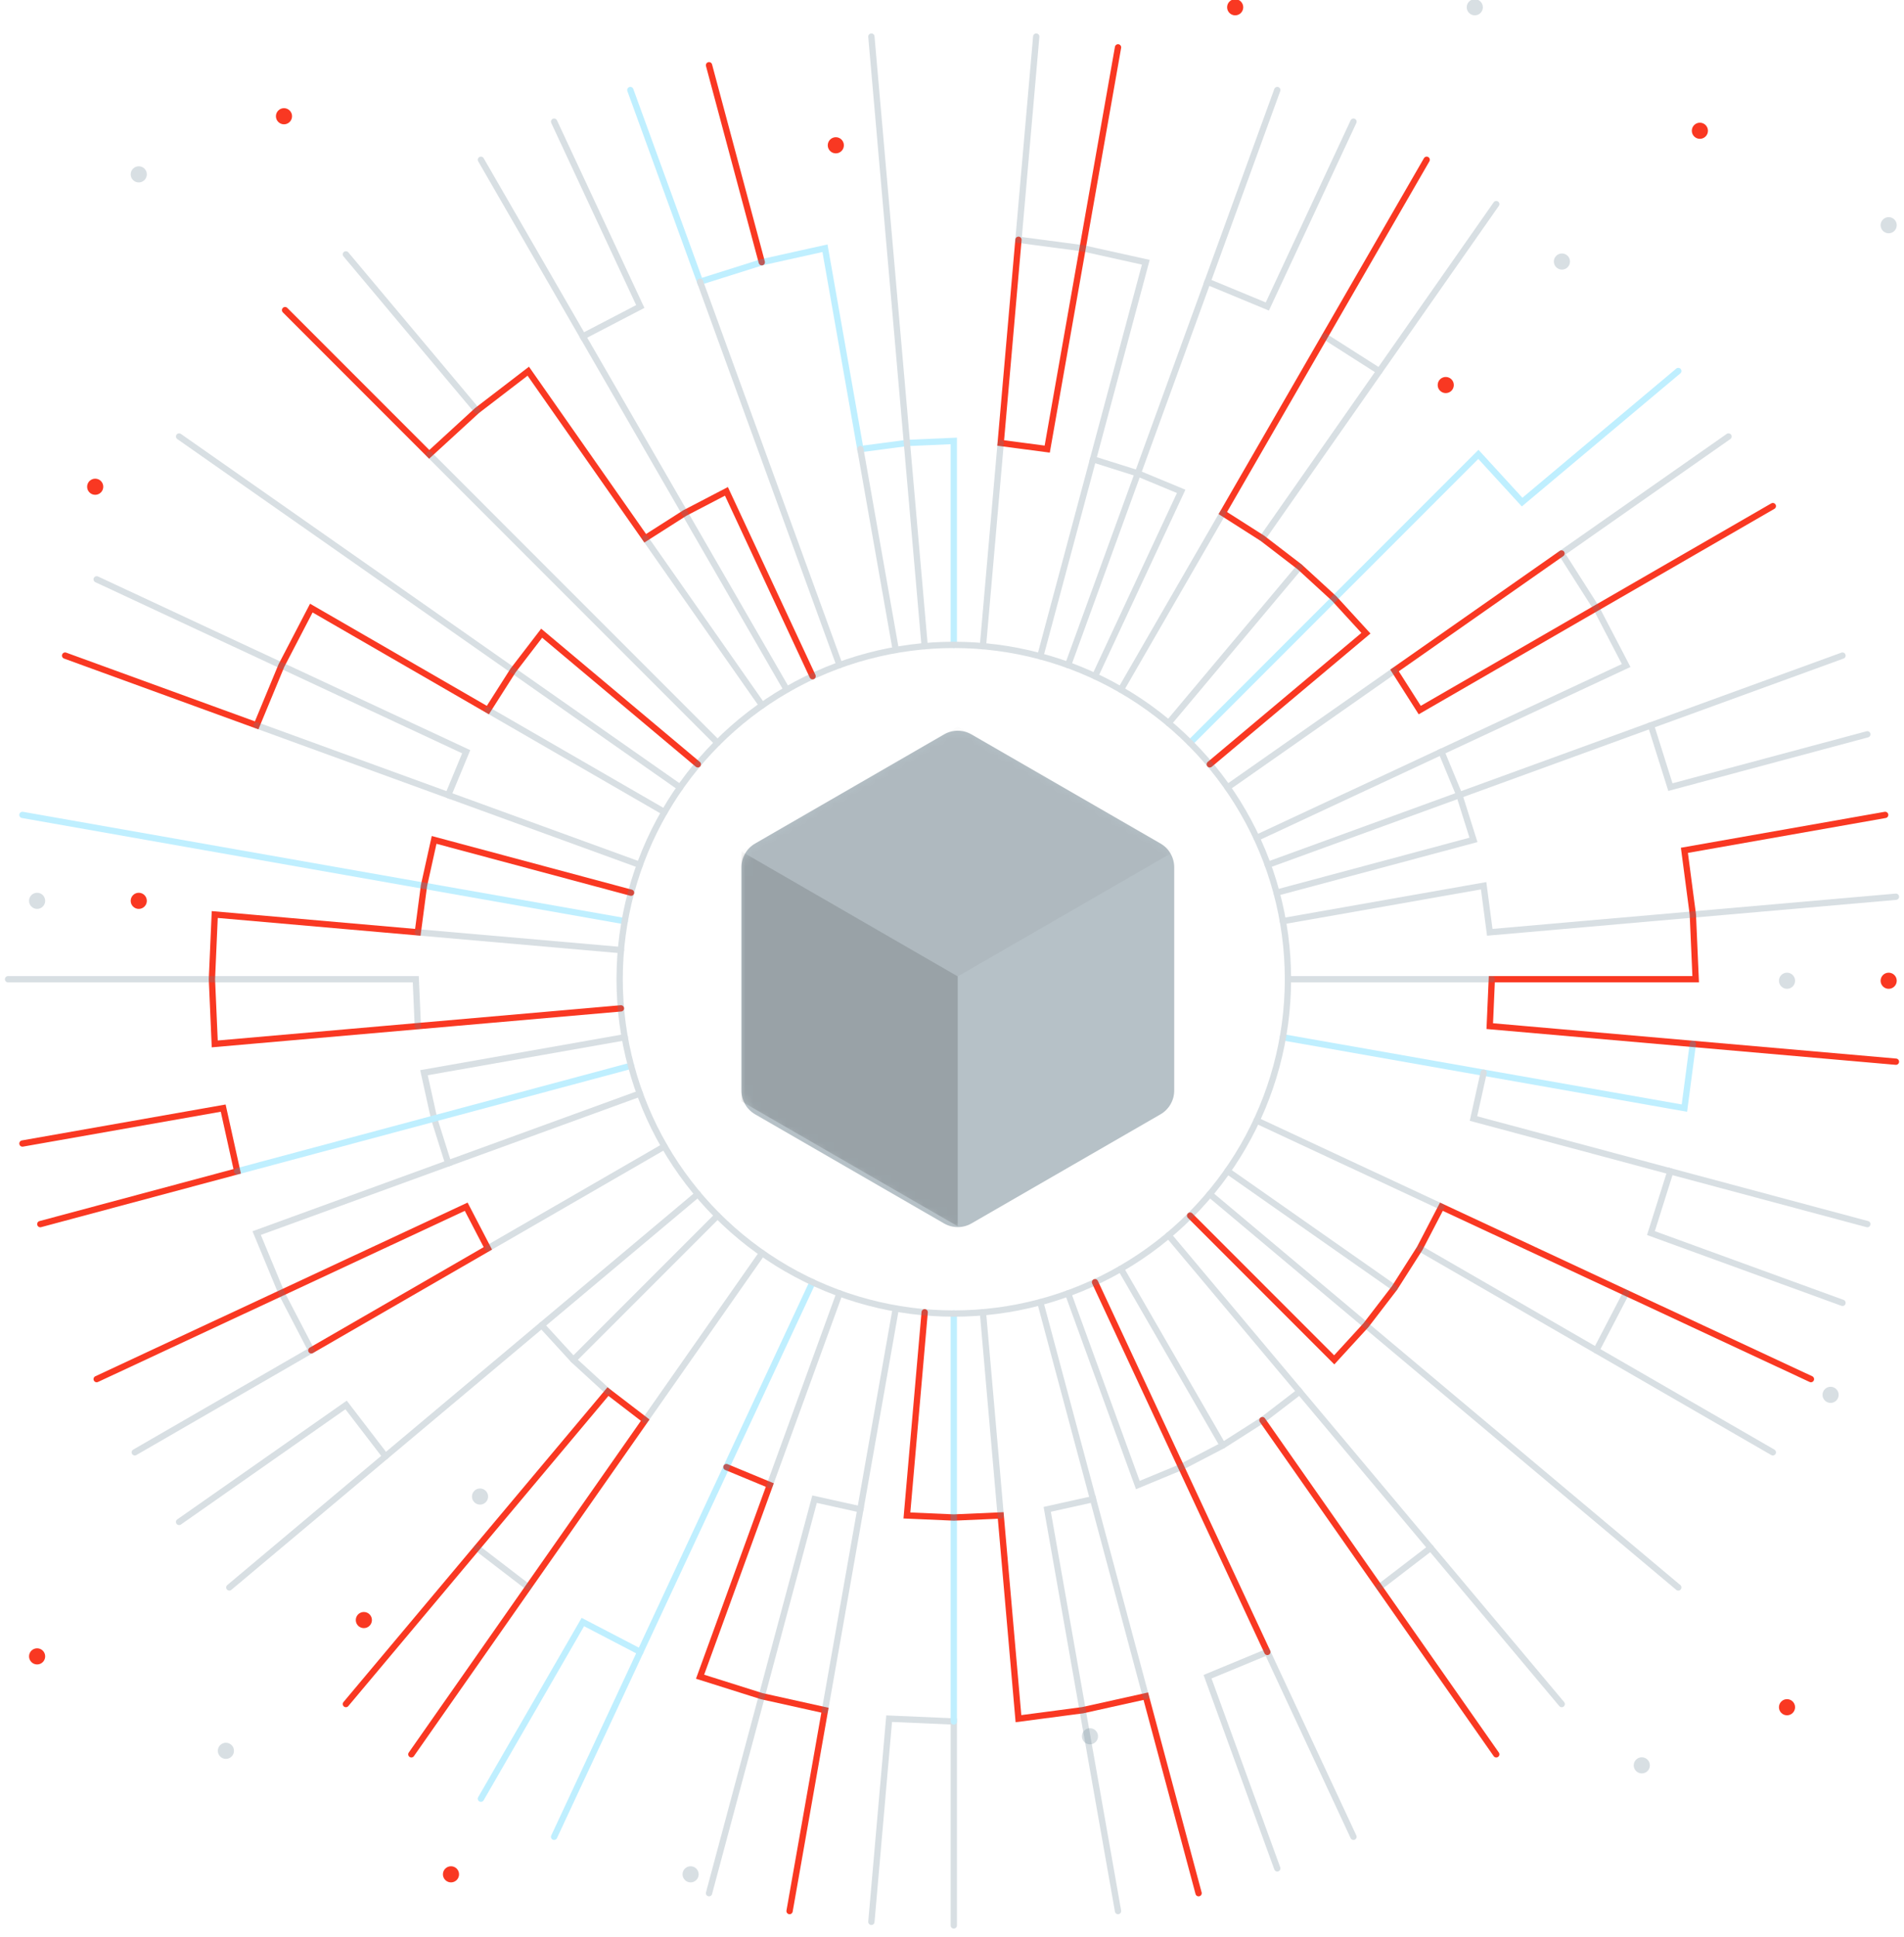 <?xml version="1.0" encoding="UTF-8"?>
<svg width="236px" height="240px" viewBox="0 0 236 240" version="1.1" xmlns="http://www.w3.org/2000/svg" xmlns:xlink="http://www.w3.org/1999/xlink">
    <title>Group 5</title>
    <defs>
        <path d="M25.111,61.565 L1.701,48.049 C0.648,47.442 4.04010944e-14,46.319 3.58113547e-14,45.103 L3.58113547e-14,17.443 C3.52184179e-14,16.228 0.648,15.105 1.701,14.497 L25.111,0.982 C26.163,0.374 27.46,0.374 28.512,0.981 L51.941,14.497 C52.994,15.105 53.643,16.228 53.643,17.444 L53.643,45.102 C53.643,46.318 52.994,47.442 51.941,48.049 L28.512,61.565 C27.46,62.172 26.163,62.172 25.111,61.565 Z" id="path-1"></path>
        <filter x="-12.7%" y="-22.0%" width="125.4%" height="144.0%" filterUnits="objectBoundingBox" id="filter-3">
            <feGaussianBlur stdDeviation="2.268" in="SourceGraphic"></feGaussianBlur>
        </filter>
        <filter x="-25.4%" y="-14.7%" width="150.8%" height="129.3%" filterUnits="objectBoundingBox" id="filter-4">
            <feGaussianBlur stdDeviation="2.268" in="SourceGraphic"></feGaussianBlur>
        </filter>
    </defs>
    <g id="Home" stroke="none" stroke-width="1" fill="none" fill-rule="evenodd">
        <g id="001---Home-Alternate" transform="translate(-445, -1248)">
            <g id="Group-8" transform="translate(409, 1248)">
                <g id="Group-5" transform="translate(37, 0)">
                    <g id="data" transform="translate(0, 4.5)">
                        <polyline id="Path" stroke="#F93822" stroke-width="0.78" stroke-linecap="round" points="232.666 96.455 207.781 100.843 208.828 108.796 209.179 116.811 183.91 116.811 183.656 122.622 208.828 124.825 234 127.028"></polyline>
                        <polyline id="Path" stroke="#F93822" stroke-width="0.78" stroke-linecap="round" points="218.742 58.199 196.858 70.833 174.976 83.468 171.85 78.56 192.548 64.068"></polyline>
                        <polyline id="Path" stroke="#F93822" stroke-width="0.78" stroke-linecap="round" points="175.835 15.293 163.201 37.175 150.567 59.058 155.473 62.185 160.089 65.726 164.377 69.657 168.307 73.946 148.952 90.188"></polyline>
                        <polyline id="Path" stroke="#F93822" stroke-width="0.78" stroke-linecap="round" points="137.58 1.368 133.191 26.253 128.803 51.138 123.036 50.379 125.238 25.205"></polyline>
                        <line x1="86.883" y1="3.582" x2="93.424" y2="27.99" id="Path" stroke="#F93822" stroke-width="0.78" stroke-linecap="round"></line>
                        <polyline id="Path" stroke="#F93822" stroke-width="0.78" stroke-linecap="round" points="34.334 33.921 52.201 51.789 58.116 46.369 64.479 41.487 78.973 62.185 83.88 59.058 89.04 56.372 99.72 79.273"></polyline>
                        <polyline id="Path" stroke="#F93822" stroke-width="0.78" stroke-linecap="round" points="7.07 76.718 30.813 85.36 33.885 77.949 37.588 70.833 59.47 83.468 62.597 78.56 66.139 73.946 85.494 90.188"></polyline>
                        <polyline id="Path" stroke="#F93822" stroke-width="0.78" stroke-linecap="round" points="75.963 120.421 50.79 122.622 25.618 124.825 25.267 116.811 25.618 108.796 50.79 110.999 51.55 105.23 52.809 99.551 77.217 106.091"></polyline>
                        <polyline id="Path" stroke="#F93822" stroke-width="0.78" stroke-linecap="round" points="1.782 137.166 26.665 132.779 28.401 140.611 3.995 147.15"></polyline>
                        <polyline id="Path" stroke="#F93822" stroke-width="0.78" stroke-linecap="round" points="10.982 166.351 33.885 155.672 56.786 144.993 59.47 150.155 37.588 162.788"></polyline>
                        <polyline id="Path" stroke="#F93822" stroke-width="0.78" stroke-linecap="round" points="41.874 206.608 58.116 187.253 74.357 167.895 78.973 171.436 64.479 192.136 49.987 212.834"></polyline>
                        <polyline id="Path" stroke="#F93822" stroke-width="0.78" stroke-linecap="round" points="96.867 232.253 101.255 207.369 93.424 205.633 85.773 203.22 94.416 179.475 89.04 177.249"></polyline>
                        <polyline id="Path" stroke="#F93822" stroke-width="0.78" stroke-linecap="round" points="147.564 230.039 141.022 205.633 133.191 207.369 125.238 208.416 123.036 183.244 117.223 183.497 111.411 183.244 113.613 158.07"></polyline>
                        <polyline id="Path" stroke="#F93822" stroke-width="0.78" stroke-linecap="round" points="156.086 200.15 145.406 177.249 134.728 154.348"></polyline>
                        <polyline id="Path" stroke="#F93822" stroke-width="0.78" stroke-linecap="round" points="184.459 212.834 169.967 192.136 155.473 171.436"></polyline>
                        <polyline id="Path" stroke="#F93822" stroke-width="0.78" stroke-linecap="round" points="223.464 166.351 200.563 155.672 177.662 144.993 174.976 150.155 171.85 155.061 168.307 159.675 164.377 163.965 146.511 146.099"></polyline>
                        <g id="Group" opacity="0.25" stroke-linecap="round" stroke-width="0.78">
                            <polyline id="Path" stroke="#00BFFF" points="207.021 41.462 187.665 57.703 182.245 51.789 164.377 69.657 146.511 87.524"></polyline>
                            <polyline id="Path" stroke="#637F90" points="137.58 232.253 133.191 207.369 128.803 182.484 134.483 181.225 141.022 205.633"></polyline>
                            <line x1="158.641" y1="116.811" x2="183.91" y2="116.811" id="Path" stroke="#637F90"></line>
                            <polyline id="Path" stroke="#637F90" points="234 106.593 208.828 108.796 183.656 110.999 182.896 105.23 158.012 109.618"></polyline>
                            <polyline id="Path" stroke="#637F90" points="213.247 49.575 192.548 64.068 196.858 70.833 200.563 77.949 177.662 88.628 179.888 94.002 181.637 99.551 157.229 106.091"></polyline>
                            <polyline id="Path" stroke="#637F90" points="230.453 86.471 206.045 93.012 203.633 85.36 227.376 76.718"></polyline>
                            <polyline id="Path" stroke="#637F90" points="203.633 85.36 179.888 94.002 156.144 102.645"></polyline>
                            <line x1="177.662" y1="88.628" x2="154.761" y2="99.306" id="Path" stroke="#637F90"></line>
                            <line x1="171.85" y1="78.56" x2="151.152" y2="93.054" id="Path" stroke="#637F90"></line>
                            <line x1="160.089" y1="65.726" x2="143.846" y2="85.082" id="Path" stroke="#637F90"></line>
                            <polyline id="Path" stroke="#637F90" points="184.459 20.787 169.967 41.487 155.473 62.185"></polyline>
                            <line x1="163.201" y1="37.175" x2="169.967" y2="41.487" id="Path" stroke="#637F90"></line>
                            <line x1="150.567" y1="59.058" x2="137.932" y2="80.941" id="Path" stroke="#637F90"></line>
                            <polyline id="Path" stroke="#637F90" points="127.44 0.034 125.238 25.205 133.191 26.253 141.022 27.99 134.483 52.397 140.032 54.146 145.406 56.372 134.728 79.273"></polyline>
                            <polyline id="Path" stroke="#637F90" points="166.764 10.571 156.086 33.471 148.674 30.401 157.317 6.657"></polyline>
                            <polyline id="Path" stroke="#637F90" points="148.674 30.401 140.032 54.146 131.389 77.891"></polyline>
                            <line x1="134.483" y1="52.397" x2="127.943" y2="76.803" id="Path" stroke="#637F90"></line>
                            <line x1="123.036" y1="50.379" x2="120.833" y2="75.551" id="Path" stroke="#637F90"></line>
                            <polyline id="Path" stroke="#00BFFF" points="77.131 6.657 85.773 30.401 93.424 27.99 101.255 26.253 105.643 51.138 111.411 50.379 117.223 50.124 117.223 75.393"></polyline>
                            <polyline id="Path" stroke="#637F90" points="107.007 0.034 109.209 25.205 111.411 50.379 113.613 75.551"></polyline>
                            <line x1="105.643" y1="51.138" x2="110.031" y2="76.022" id="Path" stroke="#637F90"></line>
                            <polyline id="Path" stroke="#637F90" points="85.773 30.401 94.416 54.146 103.058 77.891"></polyline>
                            <polyline id="Path" stroke="#637F90" points="67.682 10.571 78.362 33.471 71.245 37.175 58.611 15.293"></polyline>
                            <polyline id="Path" stroke="#637F90" points="71.245 37.175 83.88 59.058 96.514 80.941"></polyline>
                            <line x1="41.874" y1="27.013" x2="58.115" y2="46.369" id="Path" stroke="#637F90"></line>
                            <line x1="78.973" y1="62.185" x2="93.467" y2="82.883" id="Path" stroke="#637F90"></line>
                            <polyline id="Path" stroke="#637F90" points="52.201 51.789 70.069 69.657 87.936 87.524"></polyline>
                            <polyline id="Path" stroke="#637F90" points="21.2 49.575 41.898 64.068 62.597 78.56 83.295 93.054"></polyline>
                            <line x1="59.47" y1="83.468" x2="81.354" y2="96.102" id="Path" stroke="#637F90"></line>
                            <polyline id="Path" stroke="#637F90" points="10.982 67.27 33.885 77.949 56.786 88.628 54.558 94.002 30.813 85.36"></polyline>
                            <line x1="54.558" y1="94.002" x2="78.303" y2="102.645" id="Path" stroke="#637F90"></line>
                            <polyline id="Path" stroke="#00BFFF" points="1.782 96.455 26.665 100.843 51.55 105.23 76.434 109.618"></polyline>
                            <polyline id="Path" stroke="#637F90" points="0 116.811 25.267 116.811 50.536 116.811 50.79 122.622"></polyline>
                            <line x1="50.79" y1="110.999" x2="75.963" y2="113.201" id="Path" stroke="#637F90"></line>
                            <polyline id="Path" stroke="#637F90" points="15.705 175.422 37.588 162.788 33.885 155.672 30.813 148.261 54.558 139.618 52.809 134.071 51.55 128.391 76.434 124.003"></polyline>
                            <polyline id="Path" stroke="#00BFFF" points="28.401 140.611 52.809 134.071 77.217 127.53"></polyline>
                            <line x1="54.558" y1="139.618" x2="78.303" y2="130.976" id="Path" stroke="#637F90"></line>
                            <line x1="59.47" y1="150.155" x2="81.354" y2="137.52" id="Path" stroke="#637F90"></line>
                            <polyline id="Path" stroke="#637F90" points="27.425 192.161 46.781 175.918 66.139 159.675 85.494 143.434"></polyline>
                            <polyline id="Path" stroke="#637F90" points="21.2 184.047 41.898 169.553 46.781 175.918"></polyline>
                            <polyline id="Path" stroke="#637F90" points="74.357 167.895 70.069 163.965 66.139 159.675"></polyline>
                            <line x1="70.069" y1="163.965" x2="87.936" y2="146.099" id="Path" stroke="#637F90"></line>
                            <line x1="64.479" y1="192.136" x2="58.115" y2="187.253" id="Path" stroke="#637F90"></line>
                            <line x1="78.973" y1="171.436" x2="93.467" y2="150.738" id="Path" stroke="#637F90"></line>
                            <polyline id="Path" stroke="#00BFFF" points="67.682 223.052 78.362 200.15 89.04 177.249 99.72 154.348"></polyline>
                            <polyline id="Path" stroke="#00BFFF" points="58.611 218.33 71.245 196.446 78.362 200.15"></polyline>
                            <line x1="94.416" y1="179.475" x2="103.058" y2="155.732" id="Path" stroke="#637F90"></line>
                            <polyline id="Path" stroke="#637F90" points="86.883 230.039 93.424 205.633 99.963 181.225 105.643 182.484 101.255 207.369"></polyline>
                            <line x1="105.643" y1="182.484" x2="110.031" y2="157.599" id="Path" stroke="#637F90"></line>
                            <polyline id="Path" stroke="#637F90" points="107.007 233.588 109.209 208.416 117.223 208.765 117.223 234.034"></polyline>
                            <polyline id="Path" stroke="#00BFFF" points="117.223 208.765 117.223 183.497 117.223 158.229"></polyline>
                            <line x1="123.036" y1="183.244" x2="120.833" y2="158.072" id="Path" stroke="#637F90"></line>
                            <line x1="134.483" y1="181.225" x2="127.943" y2="156.817" id="Path" stroke="#637F90"></line>
                            <polyline id="Path" stroke="#637F90" points="157.317 226.964 148.674 203.22 156.086 200.15 166.764 223.052"></polyline>
                            <polyline id="Path" stroke="#637F90" points="192.573 206.608 176.331 187.253 160.089 167.895 155.473 171.436 150.567 174.562 145.406 177.249 140.032 179.475 131.389 155.732"></polyline>
                            <line x1="150.567" y1="174.564" x2="137.932" y2="152.68" id="Path" stroke="#637F90"></line>
                            <line x1="176.331" y1="187.253" x2="169.967" y2="192.136" id="Path" stroke="#637F90"></line>
                            <line x1="160.089" y1="167.895" x2="143.846" y2="148.539" id="Path" stroke="#637F90"></line>
                            <polyline id="Path" stroke="#637F90" points="207.021 192.161 187.665 175.918 168.307 159.675 148.952 143.434"></polyline>
                            <polyline id="Path" stroke="#637F90" points="218.742 175.422 196.858 162.788 174.976 150.155"></polyline>
                            <line x1="171.85" y1="155.061" x2="151.152" y2="140.567" id="Path" stroke="#637F90"></line>
                            <line x1="200.563" y1="155.672" x2="196.858" y2="162.788" id="Path" stroke="#637F90"></line>
                            <line x1="177.662" y1="144.993" x2="154.761" y2="134.314" id="Path" stroke="#637F90"></line>
                            <polyline id="Path" stroke="#637F90" points="227.376 156.903 203.633 148.261 206.045 140.611 230.453 147.15"></polyline>
                            <polyline id="Path" stroke="#00BFFF" points="208.828 124.825 207.781 132.779 182.896 128.391 158.012 124.003"></polyline>
                            <polyline id="Path" stroke="#637F90" points="206.045 140.611 181.637 134.071 182.896 128.391"></polyline>
                            <circle id="Oval" stroke="#637F90" cx="117.223" cy="116.811" r="41.418"></circle>
                        </g>
                        <g id="Cube" transform="translate(90.9, 85.5)">
                            <mask id="mask-2" fill="white">
                                <use xlink:href="#path-1"></use>
                            </mask>
                            <use id="Mask" fill="#B6C1C7" xlink:href="#path-1"></use>
                            <polygon id="Path-3" fill="#000000" opacity="0.2" filter="url(#filter-3)" mask="url(#mask-2)" points="0 15.479 26.821 30.958 53.643 15.479 26.822 0"></polygon>
                            <polygon id="Path-4" fill="#000000" opacity="0.4" filter="url(#filter-4)" mask="url(#mask-2)" points="7.16227094e-14 15.479 26.81 30.958 26.81 61.916 0 46.437"></polygon>
                        </g>
                    </g>
                    <g id="Group-14" transform="translate(2.7, 0)" fill="#F93822">
                        <circle id="Oval" cx="207" cy="16.2" r="1"></circle>
                        <circle id="Oval" cx="8.1" cy="60.3" r="1"></circle>
                        <circle id="Oval" cx="217.8" cy="211.5" r="1"></circle>
                        <circle id="Oval" cx="31.5" cy="14.4" r="1"></circle>
                        <circle id="Oval" cx="230.4" cy="121.5" r="1"></circle>
                        <circle id="Oval" cx="13.5" cy="111.6" r="1"></circle>
                        <circle id="Oval" cx="52.2" cy="232.2" r="1"></circle>
                        <circle id="Oval" cx="175.5" cy="47.7" r="1"></circle>
                        <circle id="Oval" cx="41.4" cy="200.7" r="1"></circle>
                        <circle id="Oval" cx="149.4" cy="0.9" r="1"></circle>
                        <circle id="Oval" cx="0.9" cy="205.2" r="1"></circle>
                        <circle id="Oval" cx="99.9" cy="18" r="1"></circle>
                    </g>
                    <g id="Group-15" opacity="0.25" transform="translate(2.7, 0)" fill="#637F90">
                        <circle id="Oval" transform="translate(24.3, 216.9) scale(-1, -1) translate(-24.3, -216.9) " cx="24.3" cy="216.9" r="1"></circle>
                        <circle id="Oval" transform="translate(223.2, 172.8) scale(-1, -1) translate(-223.2, -172.8) " cx="223.2" cy="172.8" r="1"></circle>
                        <circle id="Oval" transform="translate(13.5, 21.6) scale(-1, -1) translate(-13.5, -21.6) " cx="13.5" cy="21.6" r="1"></circle>
                        <circle id="Oval" transform="translate(199.8, 218.7) scale(-1, -1) translate(-199.8, -218.7) " cx="199.8" cy="218.7" r="1"></circle>
                        <circle id="Oval" transform="translate(0.9, 111.6) scale(-1, -1) translate(-0.9, -111.6) " cx="0.9" cy="111.6" r="1"></circle>
                        <circle id="Oval" transform="translate(217.8, 121.5) scale(-1, -1) translate(-217.8, -121.5) " cx="217.8" cy="121.5" r="1"></circle>
                        <circle id="Oval" transform="translate(179.1, 0.9) scale(-1, -1) translate(-179.1, -0.9) " cx="179.1" cy="0.9" r="1"></circle>
                        <circle id="Oval" transform="translate(55.8, 185.4) scale(-1, -1) translate(-55.8, -185.4) " cx="55.8" cy="185.4" r="1"></circle>
                        <circle id="Oval" transform="translate(189.9, 32.4) scale(-1, -1) translate(-189.9, -32.4) " cx="189.9" cy="32.4" r="1"></circle>
                        <circle id="Oval" transform="translate(81.9, 232.2) scale(-1, -1) translate(-81.9, -232.2) " cx="81.9" cy="232.2" r="1"></circle>
                        <circle id="Oval" transform="translate(230.4, 27.9) scale(-1, -1) translate(-230.4, -27.9) " cx="230.4" cy="27.9" r="1"></circle>
                        <circle id="Oval" transform="translate(131.4, 215.1) scale(-1, -1) translate(-131.4, -215.1) " cx="131.4" cy="215.1" r="1"></circle>
                    </g>
                </g>
            </g>
        </g>
    </g>
</svg>